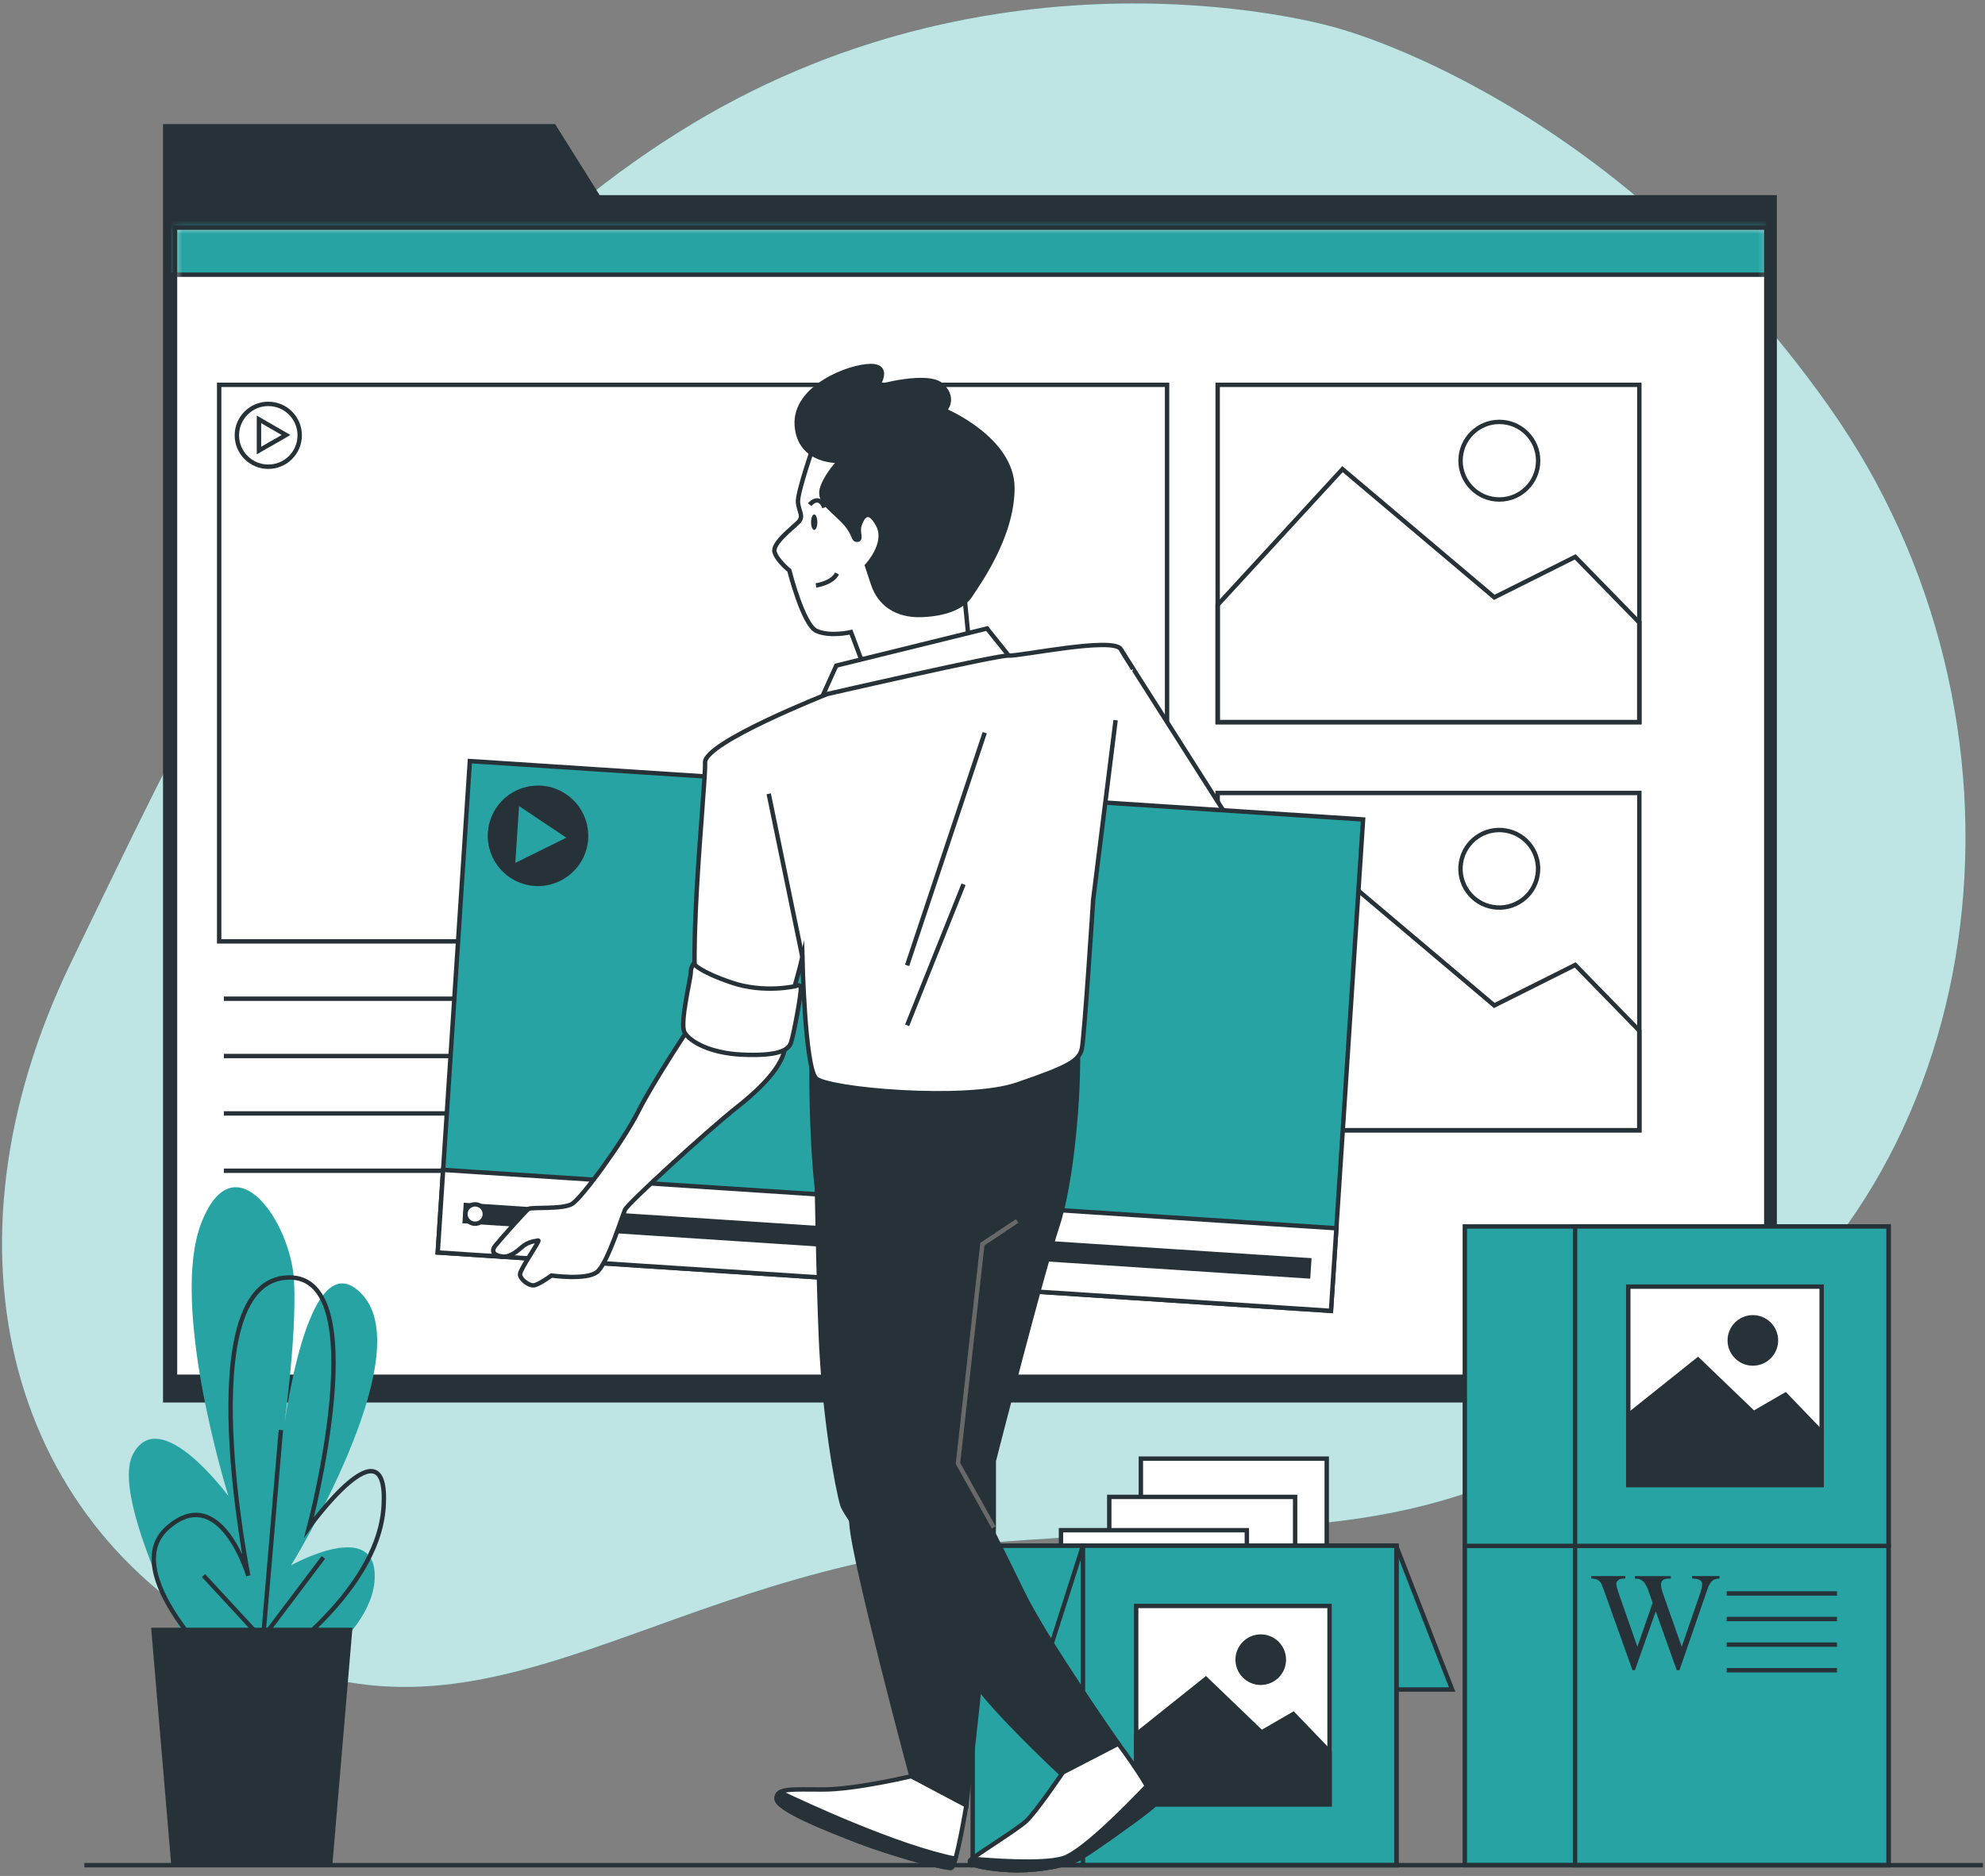 <svg width="310" height="293" viewBox="0 0 310 293" fill="none" xmlns="http://www.w3.org/2000/svg">
<rect x="0" y="0" width="310" height="293" fill="#808080" stroke="none"/>
<g clip-path="url(#clip0_1005_5289)">
<path d="M208.205 4.209C208.205 4.209 157.805 -10.633 108.036 19.388C58.274 49.402 32.892 105.381 11.112 150.292C-10.661 195.202 1.409 239.208 39.129 257.687C76.849 276.166 102.786 244.917 155.89 240.848C209.001 236.779 223.233 243.4 267.485 212.302C311.737 181.204 320.157 112.49 285.731 63.64C251.311 14.797 208.205 4.209 208.205 4.209Z" fill="#27A3A3"/>
<path opacity="0.7" d="M208.205 4.209C208.205 4.209 157.805 -10.633 108.036 19.388C58.274 49.402 32.892 105.381 11.112 150.292C-10.661 195.202 1.409 239.208 39.129 257.687C76.849 276.166 102.786 244.917 155.89 240.848C209.001 236.779 223.233 243.4 267.485 212.302C311.737 181.204 320.157 112.49 285.731 63.64C251.311 14.797 208.205 4.209 208.205 4.209Z" fill="white"/>
<path d="M93.645 30.477L86.694 19.381H25.459V30.477V34.47V219.061H277.495V30.477H93.645Z" fill="#263238"/>
<path d="M275.843 35.562H27.334V215.04H275.843V35.562Z" fill="white"/>
<mask id="mask0_1005_5289" style="mask-type:luminance" maskUnits="userSpaceOnUse" x="27" y="35" width="249" height="181">
<path d="M275.847 35.561H27.338V215.04H275.847V35.561Z" fill="white"/>
</mask>
<g mask="url(#mask0_1005_5289)">
<path d="M276.167 33.139H26.348V42.904H276.167V33.139Z" fill="#27A3A3" stroke="#263238" stroke-width="0.686" stroke-miterlimit="10"/>
</g>
<path d="M275.843 35.562H27.334V215.04H275.843V35.562Z" stroke="#263238" stroke-width="0.686" stroke-linecap="round" stroke-linejoin="round"/>
<path d="M182.264 60.106H34.227V147.033H182.264V60.106Z" stroke="#263238" stroke-width="0.686" stroke-miterlimit="10"/>
<path d="M34.961 155.987H77.422" stroke="#263238" stroke-width="0.686" stroke-miterlimit="10"/>
<path d="M34.961 164.942H77.422" stroke="#263238" stroke-width="0.686" stroke-miterlimit="10"/>
<path d="M34.961 173.904H77.422" stroke="#263238" stroke-width="0.686" stroke-miterlimit="10"/>
<path d="M34.961 182.859H77.422" stroke="#263238" stroke-width="0.686" stroke-miterlimit="10"/>
<path d="M41.898 63.084C39.188 63.084 36.992 65.28 36.992 67.991C36.992 70.701 39.188 72.897 41.898 72.897C44.609 72.897 46.805 70.701 46.805 67.991C46.805 65.28 44.609 63.084 41.898 63.084ZM42.557 69.15L40.444 70.372V65.5L42.557 66.721L44.671 67.943L42.557 69.164V69.15Z" stroke="#263238" stroke-width="0.686" stroke-miterlimit="10"/>
<path d="M256.017 60.106H190.164V112.791H256.017V60.106Z" stroke="#263238" stroke-width="0.686" stroke-miterlimit="10"/>
<path d="M256.017 97.236L246.006 86.977L233.366 93.297L209.659 73.274L190.164 94.477V112.791H256.017V97.236Z" stroke="#263238" stroke-width="0.686" stroke-miterlimit="10"/>
<path d="M234.155 78.016C237.501 78.016 240.214 75.303 240.214 71.957C240.214 68.61 237.501 65.897 234.155 65.897C230.808 65.897 228.096 68.61 228.096 71.957C228.096 75.303 230.808 78.016 234.155 78.016Z" stroke="#263238" stroke-width="0.686" stroke-miterlimit="10"/>
<path d="M256.017 123.853H190.164V176.538H256.017V123.853Z" stroke="#263238" stroke-width="0.686" stroke-miterlimit="10"/>
<path d="M256.017 160.982L246.006 150.717L233.366 157.043L209.659 137.021L190.164 158.224V176.531H256.017V160.982Z" stroke="#263238" stroke-width="0.686" stroke-miterlimit="10"/>
<path d="M240.125 136.67C240.662 133.367 238.42 130.254 235.118 129.717C231.815 129.179 228.702 131.421 228.164 134.724C227.627 138.027 229.869 141.14 233.172 141.677C236.475 142.215 239.588 139.973 240.125 136.67Z" stroke="#263238" stroke-width="0.686" stroke-miterlimit="10"/>
<path d="M34.735 267.211C34.735 267.211 16.558 235.283 20.751 227.172C24.944 219.055 35.669 233.664 35.669 233.664C35.669 233.664 26.343 203.904 31.476 190.914C36.602 177.925 45.461 190.914 45.927 200.116C46.394 209.318 44.061 225.004 44.061 225.004C44.061 225.004 47.787 192.541 56.645 202.278C65.504 212.015 45.461 244.485 45.461 244.485C45.461 244.485 58.978 236.909 58.512 246.646C58.045 256.383 42.201 265.043 42.201 265.043" fill="#27A3A3"/>
<path d="M34.894 261.262C34.894 261.262 18.068 245.569 26.268 238.536C34.461 231.502 38.777 246.111 38.777 246.111C38.777 246.111 29.72 201.2 44.383 199.574C59.047 197.948 48.267 238.536 48.267 238.536C48.267 238.536 60.776 221.223 59.912 235.29C59.047 249.357 40.5 261.262 40.5 261.262" stroke="#263238" stroke-width="0.686" stroke-miterlimit="10"/>
<path d="M43.155 258.407L31.785 246.09" stroke="#263238" stroke-width="0.686" stroke-miterlimit="10"/>
<path d="M40.791 259.355L43.865 223.351" stroke="#263238" stroke-width="0.686" stroke-miterlimit="10"/>
<path d="M40.316 256.747L50.499 243.25" stroke="#263238" stroke-width="0.686" stroke-miterlimit="10"/>
<path d="M55.043 254.236H23.602L26.744 291.324H51.9L55.043 254.236Z" fill="#263238"/>
<path d="M218.038 241.431L226.78 263.883H208.417L200.814 241.431H218.038Z" fill="#27A3A3" stroke="#263238" stroke-width="0.686" stroke-miterlimit="10"/>
<path d="M207.196 227.824H178.17V254.455H207.196V227.824Z" fill="white" stroke="#263238" stroke-width="0.686" stroke-miterlimit="10"/>
<path d="M202.262 233.8H173.236V260.431H202.262V233.8Z" fill="white" stroke="#263238" stroke-width="0.686" stroke-miterlimit="10"/>
<path d="M194.721 239.002H165.695V265.633H194.721V239.002Z" fill="white" stroke="#263238" stroke-width="0.686" stroke-miterlimit="10"/>
<path d="M181.834 243.606H152.809V270.237H181.834V243.606Z" fill="white" stroke="#263238" stroke-width="0.686" stroke-miterlimit="10"/>
<path d="M218.086 241.431H151.91V291.324H218.086V241.431Z" fill="#27A3A3" stroke="#263238" stroke-width="0.686" stroke-miterlimit="10"/>
<path d="M218.079 241.431H169.127V291.324H218.079V241.431Z" fill="#27A3A3" stroke="#263238" stroke-width="0.686" stroke-miterlimit="10"/>
<path d="M169.126 241.431L161.948 263.883H143.586L151.909 241.431H169.126Z" fill="#27A3A3" stroke="#263238" stroke-width="0.686" stroke-miterlimit="10"/>
<path d="M207.637 250.832H177.438V281.813H207.637V250.832Z" fill="white" stroke="#263238" stroke-width="0.686" stroke-miterlimit="10"/>
<path d="M207.637 273.599L201.982 267.712L197.021 270.587L188.32 262.229L177.527 270.848L177.438 271.04V281.813H207.637V273.599Z" fill="#263238" stroke="#263238" stroke-width="0.686" stroke-miterlimit="10"/>
<path d="M200.502 259.224C200.502 261.22 198.882 262.833 196.893 262.833C194.903 262.833 193.283 261.214 193.283 259.224C193.283 257.234 194.903 255.614 196.893 255.614C198.882 255.614 200.502 257.234 200.502 259.224Z" fill="#263238" stroke="#263238" stroke-width="0.686" stroke-miterlimit="10"/>
<path d="M284.049 227.824H255.023V254.455H284.049V227.824Z" fill="white" stroke="#263238" stroke-width="0.686" stroke-miterlimit="10"/>
<path d="M279.116 233.8H250.09V260.431H279.116V233.8Z" fill="white" stroke="#263238" stroke-width="0.686" stroke-miterlimit="10"/>
<path d="M271.574 239.001H242.549V265.632H271.574V239.001Z" fill="white" stroke="#263238" stroke-width="0.686" stroke-miterlimit="10"/>
<path d="M258.69 243.606H229.664V270.237H258.69V243.606Z" fill="white" stroke="#263238" stroke-width="0.686" stroke-miterlimit="10"/>
<path d="M294.939 241.431H228.764V291.324H294.939V241.431Z" fill="#27A3A3" stroke="#263238" stroke-width="0.686" stroke-miterlimit="10"/>
<path d="M294.933 241.431H245.98V291.324H294.933V241.431Z" fill="#27A3A3" stroke="#263238" stroke-width="0.686" stroke-miterlimit="10"/>
<path d="M268.533 246.166V246.557C268.155 246.557 267.853 246.626 267.62 246.756C267.387 246.893 267.167 247.14 266.954 247.511C266.81 247.758 266.591 248.348 266.289 249.281L262.282 260.864H261.856L258.583 251.676L255.33 260.864H254.946L250.678 248.931C250.362 248.039 250.157 247.518 250.074 247.353C249.93 247.086 249.738 246.887 249.498 246.756C249.251 246.626 248.921 246.557 248.51 246.557V246.166H253.828V246.557H253.574C253.196 246.557 252.915 246.639 252.716 246.811C252.517 246.983 252.421 247.188 252.421 247.429C252.421 247.669 252.579 248.245 252.888 249.137L255.715 257.2L258.096 250.345L257.67 249.137L257.334 248.17C257.183 247.82 257.018 247.504 256.833 247.236C256.744 247.099 256.627 246.989 256.497 246.9C256.319 246.77 256.14 246.681 255.969 246.626C255.831 246.585 255.619 246.564 255.33 246.564V246.173H260.93V246.564H260.545C260.147 246.564 259.859 246.646 259.674 246.818C259.489 246.989 259.4 247.216 259.4 247.504C259.4 247.868 259.557 248.492 259.88 249.391L262.638 257.2L265.369 249.281C265.678 248.403 265.836 247.799 265.836 247.456C265.836 247.291 265.788 247.14 265.685 247.003C265.582 246.859 265.452 246.763 265.301 246.708C265.033 246.612 264.683 246.557 264.251 246.557V246.166H268.546H268.533Z" fill="#263238"/>
<path d="M269.658 248.883H286.888" stroke="#263238" stroke-width="0.686" stroke-miterlimit="10"/>
<path d="M269.658 252.877H286.888" stroke="#263238" stroke-width="0.686" stroke-miterlimit="10"/>
<path d="M269.658 256.871H286.888" stroke="#263238" stroke-width="0.686" stroke-miterlimit="10"/>
<path d="M269.658 260.871H286.888" stroke="#263238" stroke-width="0.686" stroke-miterlimit="10"/>
<path d="M258.69 193.733H229.664V220.364H258.69V193.733Z" fill="white" stroke="#263238" stroke-width="0.686" stroke-miterlimit="10"/>
<path d="M294.939 191.559H228.764V241.451H294.939V191.559Z" fill="#27A3A3" stroke="#263238" stroke-width="0.686" stroke-miterlimit="10"/>
<path d="M294.933 191.559H245.98V241.451H294.933V191.559Z" fill="#27A3A3" stroke="#263238" stroke-width="0.686" stroke-miterlimit="10"/>
<path d="M284.49 200.959H254.291V231.941H284.49V200.959Z" fill="white" stroke="#263238" stroke-width="0.686" stroke-miterlimit="10"/>
<path d="M284.49 223.727L278.836 217.839L273.875 220.714L265.174 212.356L254.38 220.975L254.291 221.174V231.94H284.49V223.727Z" fill="#263238" stroke="#263238" stroke-width="0.686" stroke-miterlimit="10"/>
<path d="M277.355 209.358C277.355 211.355 275.736 212.967 273.746 212.967C271.756 212.967 270.137 211.348 270.137 209.358C270.137 207.368 271.756 205.749 273.746 205.749C275.736 205.749 277.355 207.368 277.355 209.358Z" fill="#263238" stroke="#263238" stroke-width="0.686" stroke-miterlimit="10"/>
<path d="M175.012 101.374L192.359 128.656L169.166 128.464C169.166 128.464 169.749 105.854 170.333 103.322C170.916 100.79 174.422 100.591 175.012 101.374Z" fill="white" stroke="#263238" stroke-width="0.686" stroke-miterlimit="10"/>
<path d="M212.876 127.99L73.377 118.871L68.359 195.629L207.858 204.748L212.876 127.99Z" fill="#27A3A3" stroke="#263238" stroke-width="0.686" stroke-miterlimit="10"/>
<path d="M208.704 191.842L69.205 182.723L68.362 195.623L207.861 204.742L208.704 191.842Z" fill="white" stroke="#263238" stroke-width="0.686" stroke-miterlimit="10"/>
<path d="M204.829 196.512L72.424 187.857L72.214 191.061L204.62 199.717L204.829 196.512Z" fill="#263238"/>
<path d="M75.713 189.72C75.768 188.883 75.137 188.162 74.299 188.107C73.462 188.052 72.742 188.684 72.687 189.521C72.632 190.358 73.263 191.079 74.1 191.133C74.938 191.188 75.658 190.557 75.713 189.72Z" fill="white" stroke="#263238" stroke-width="0.686" stroke-miterlimit="10"/>
<path d="M91.509 131.037C91.242 135.175 87.666 138.304 83.529 138.036C79.391 137.769 76.262 134.194 76.53 130.056C76.797 125.918 80.372 122.789 84.51 123.057C88.648 123.325 91.777 126.9 91.509 131.037Z" fill="#263238" stroke="#263238" stroke-width="0.686" stroke-linecap="round" stroke-linejoin="round"/>
<path d="M81.06 125.898L88.45 130.838L80.477 134.777L81.06 125.898Z" fill="#27A3A3"/>
<path d="M127.321 68.903C127.321 68.903 124.432 76.987 124.624 78.524C124.816 80.061 125.585 80.644 124.624 81.605C123.663 82.565 120.582 84.878 120.967 86.223C121.351 87.568 123.279 89.112 123.279 89.112C123.279 89.112 125.399 97.579 127.513 98.54C129.633 99.501 132.899 98.732 132.899 98.732L135.212 104.894L151.378 100.852L150.418 91.04C150.418 91.04 155.228 81.804 154.075 76.218C152.922 70.639 142.911 65.246 136.371 65.246C129.832 65.246 127.904 67.366 127.328 68.903H127.321Z" fill="white" stroke="#263238" stroke-width="0.686" stroke-miterlimit="10"/>
<path d="M127.432 91.438C127.432 91.438 129.957 91.108 130.718 89.571" stroke="#263238" stroke-width="0.686" stroke-miterlimit="10"/>
<path d="M127.648 81.564C127.648 82.229 127.429 82.771 127.154 82.771C126.88 82.771 126.66 82.229 126.66 81.564C126.66 80.898 126.88 80.356 127.154 80.356C127.429 80.356 127.648 80.898 127.648 81.564Z" fill="#263238"/>
<path d="M126.441 78.825C126.441 78.825 127.869 77.069 128.747 79.265" stroke="#263238" stroke-width="0.686" stroke-miterlimit="10"/>
<path d="M131.171 71.984C131.171 71.984 124.817 72.368 124.432 66.406C124.048 60.443 132.708 57.169 135.981 57.169C139.254 57.169 136.941 60.443 136.941 60.443C136.941 60.443 145.025 58.13 147.138 60.25C149.252 62.371 147.522 64.1 147.522 64.1C147.522 64.1 158.11 68.526 158.11 76.225C158.11 83.924 152.532 91.431 151.564 92.968C150.603 94.505 148.291 95.857 144.057 96.049C139.823 96.241 137.319 94.127 136.358 91.239L135.398 88.35C135.398 88.35 138.671 84.885 137.127 81.996C135.583 79.107 134.622 80.843 134.238 81.996C133.854 83.148 134.622 84.308 133.854 84.308C133.085 84.308 133.662 83.347 131.541 81.227C129.421 79.107 127.692 78.146 128.46 76.033C129.229 73.919 131.157 71.991 131.157 71.991L131.171 71.984Z" fill="#263238" stroke="#263238" stroke-width="0.686" stroke-miterlimit="10"/>
<path d="M130.6 103.96L128.309 109.031L157.526 102.389L154.143 98.162L130.6 103.96Z" fill="white" stroke="#263238" stroke-width="0.686" stroke-miterlimit="10"/>
<path d="M107.888 160.131C107.888 160.131 101.986 168.99 99.688 173.58C97.389 178.171 90.836 187.187 89.306 188.059C87.775 188.93 82.965 188.498 82.526 188.827C82.087 189.157 78.368 193.308 77.387 194.516C76.405 195.723 77.606 196.156 78.478 196.265C79.349 196.375 80.337 195.826 81.428 194.845C82.519 193.864 83.617 193.864 84.049 193.754C84.489 193.644 81.099 198.345 81.209 199.113C81.319 199.882 82.629 200.863 83.398 200.753C84.166 200.643 86.129 199.223 86.129 199.223C86.129 199.223 91.598 199.991 93.238 198.674C94.877 197.363 97.176 189.925 97.609 188.944C98.048 187.963 110.392 176.647 115.099 172.928C119.8 169.209 122.647 165.819 122.647 162.979C122.647 160.138 107.888 160.138 107.888 160.138V160.131Z" fill="white" stroke="#263238" stroke-width="0.686" stroke-miterlimit="10"/>
<path d="M142.334 277.421C142.334 277.421 133.627 279.501 128.563 279.501C123.499 279.501 121.289 279.24 121.289 280.928C121.289 282.616 129.345 285.738 134.025 287.556C138.704 289.375 147.796 291.975 148.579 291.715C149.361 291.454 150.919 281.971 150.919 281.971L142.341 277.421H142.334Z" fill="white" stroke="#263238" stroke-width="0.686" stroke-miterlimit="10"/>
<path d="M121.803 279.939C121.46 280.152 121.281 280.468 121.281 280.934C121.281 282.622 129.337 285.745 134.017 287.563C138.697 289.381 147.789 291.982 148.571 291.721C148.749 291.66 148.969 291.117 149.202 290.315C140.103 288.503 125.556 281.73 121.81 279.939H121.803Z" fill="#263238" stroke="#263238" stroke-width="0.686" stroke-miterlimit="10"/>
<path d="M126.743 166.335C126.743 166.335 126.612 176.47 127.525 185.17C128.438 193.878 132.589 232.071 132.98 238.048C133.371 244.025 142.333 277.414 142.333 277.414L150.91 281.964C150.91 281.964 155.199 244.807 155.199 238.569V228.174C155.199 228.174 162.733 198.681 165.073 191.662C167.413 184.649 168.58 170.747 168.319 162.952C168.319 162.952 158.966 166.98 146.882 167.501C134.799 168.023 126.743 166.335 126.743 166.335Z" fill="#263238" stroke="#263238" stroke-width="0.686" stroke-miterlimit="10"/>
<path d="M174.226 112.482L170.72 140.547C170.72 140.547 169.354 161.791 168.963 163.74C168.572 165.689 166.822 166.663 158.828 169.394C150.841 172.125 129.206 170.177 127.449 168.42C125.692 166.663 125.308 149.516 125.308 149.516C125.308 149.516 122.968 159.452 121.218 160.817C119.462 162.183 112.84 161.599 109.718 158.676C106.603 155.753 110.301 122.233 110.109 119.118C109.917 116.002 129.206 108.399 129.206 108.399C129.206 108.399 156.022 102.237 157.524 102.395C159.027 102.553 173.835 99.431 175.009 101.38C176.175 103.328 176.957 104.495 176.957 104.495" fill="white"/>
<path d="M174.226 112.482L170.72 140.547C170.72 140.547 169.354 161.791 168.963 163.74C168.572 165.689 166.822 166.663 158.828 169.394C150.841 172.125 129.206 170.177 127.449 168.42C125.692 166.663 125.308 149.516 125.308 149.516C125.308 149.516 122.968 159.452 121.218 160.817C119.462 162.183 112.84 161.599 109.718 158.676C106.603 155.753 110.301 122.233 110.109 119.118C109.917 116.002 129.206 108.399 129.206 108.399C129.206 108.399 156.022 102.237 157.524 102.395C159.027 102.553 173.835 99.431 175.009 101.38C176.175 103.328 176.957 104.495 176.957 104.495" stroke="#263238" stroke-width="0.686" stroke-miterlimit="10"/>
<path d="M125.314 149.509L120.051 123.983" stroke="#263238" stroke-width="0.686" stroke-miterlimit="10"/>
<path d="M153.784 114.444L141.666 150.785" stroke="#263238" stroke-width="0.686" stroke-miterlimit="10"/>
<path d="M150.477 138.118L141.666 160.144" stroke="#263238" stroke-width="0.686" stroke-miterlimit="10"/>
<path d="M108.319 150.511C108.319 150.511 107.879 151.06 107.879 151.931C107.879 152.803 106.13 159.802 106.898 161.229C107.667 162.649 110.837 164.509 115.976 164.729C121.116 164.948 123.085 164.18 123.525 162.869C123.964 161.558 125.165 155.108 125.055 154.34C124.945 153.571 124.286 154.01 124.286 154.01C124.286 154.01 119.366 155.211 114.227 153.461C109.087 151.712 108.326 150.511 108.326 150.511H108.319Z" fill="white" stroke="#263238" stroke-width="0.686" stroke-miterlimit="10"/>
<path d="M127.396 173.746C127.396 173.746 127.657 195.573 128.179 208.432C128.7 221.291 130.779 232.469 131.555 235.07C132.337 237.671 150.006 260.274 154.034 265.084C158.062 269.894 165.857 277.168 165.857 277.168L174.654 272.357C174.654 272.357 163.257 256.115 159.62 248.581C155.983 241.047 149.615 228.572 149.615 228.572L153.643 192.581L160.272 188.945" fill="#263238"/>
<path d="M127.396 173.746C127.396 173.746 127.657 195.573 128.179 208.432C128.7 221.291 130.779 232.469 131.555 235.07C132.337 237.671 150.006 260.274 154.034 265.084C158.062 269.894 165.857 277.168 165.857 277.168L174.654 272.357C174.654 272.357 163.257 256.115 159.62 248.581C155.983 241.047 149.615 228.572 149.615 228.572L153.643 192.581L160.272 188.945" stroke="#263238" stroke-width="0.686" stroke-miterlimit="10"/>
<path d="M158.845 190.708L153.418 194.324L149.609 228.572L155.195 238.576" stroke="#696969" stroke-width="0.686" stroke-miterlimit="10"/>
<path d="M165.997 276.824C165.997 276.824 161.812 283.027 160.227 284.468C158.641 285.909 152.438 289.662 151.574 290.527C150.709 291.391 155.471 292.112 158.93 292.112C162.388 292.112 166.718 291.391 168.886 290.094C171.048 288.798 179.131 283.027 180.14 282.018C181.148 281.009 174.657 272.35 174.657 272.35L166.004 276.824H165.997Z" fill="white" stroke="#263238" stroke-width="0.686" stroke-miterlimit="10"/>
<path d="M180.132 282.018C180.475 281.675 179.947 280.44 179.103 278.972C175.946 282.293 168.961 289.367 165.99 290.246C162.73 291.213 154.441 290.561 151.806 290.321C151.703 290.404 151.621 290.472 151.566 290.534C150.701 291.399 155.463 292.119 158.922 292.119C162.38 292.119 166.71 291.399 168.878 290.102C171.04 288.805 179.123 283.034 180.132 282.025V282.018Z" fill="#263238" stroke="#263238" stroke-width="0.686" stroke-miterlimit="10"/>
<path d="M309.681 291.323H13.18" stroke="#263238" stroke-width="0.686" stroke-miterlimit="10"/>
</g>
<defs>
<clipPath id="clip0_1005_5289">
<rect width="309.367" height="291.924" fill="white" transform="translate(0.316 0.538)"/>
</clipPath>
</defs>
</svg>
